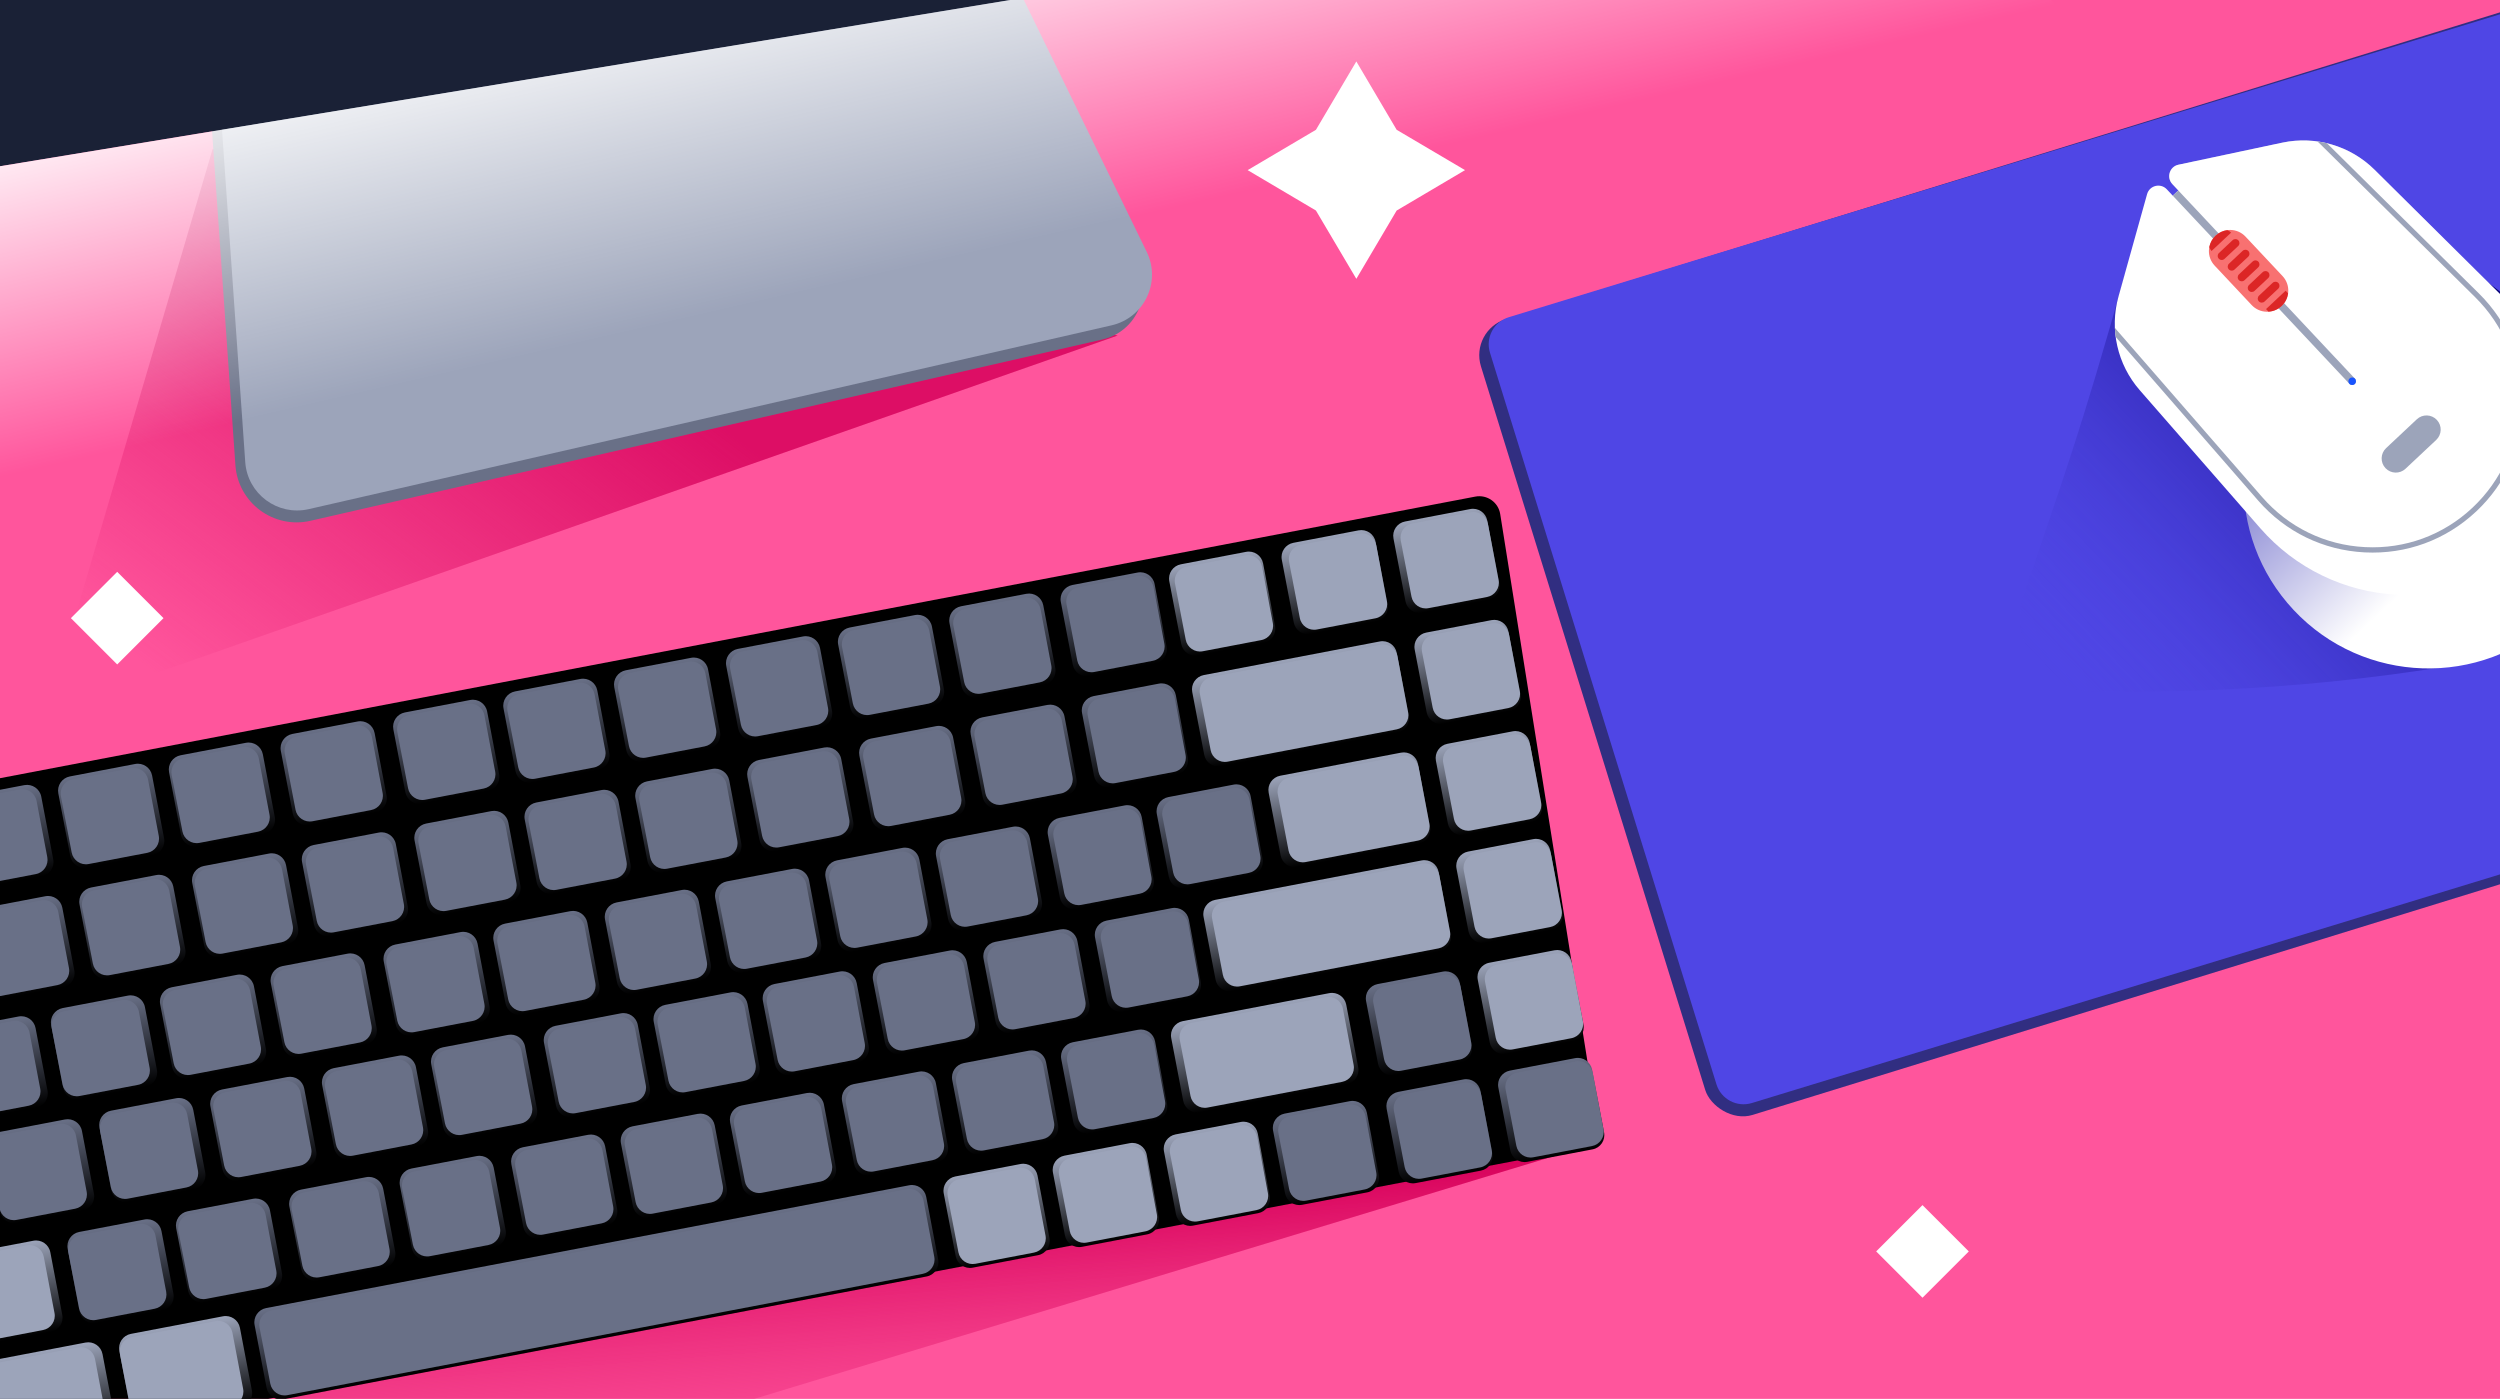 <svg width="529" height="296" viewBox="0 0 529 296" fill="none" xmlns="http://www.w3.org/2000/svg">
<rect x="0" y="0" width="529" height="296" fill="#808080" stroke="none"/>
<g clip-path="url(#clip0_62_2)">
<rect width="529" height="296" fill="white"/>
<path d="M529 0H0V296H529V0Z" fill="#FF559C"/>
<path d="M125 306.5L337.5 242L15 303.5L125 306.5Z" fill="url(#paint0_linear_62_2)"/>
<path d="M334.437 242.997L-27.253 312.034C-29.633 312.488 -31.94 310.969 -32.466 308.607L-60.891 180.989C-61.442 178.519 -59.844 176.091 -57.356 175.613L312.181 105.08C314.663 104.608 317.049 106.279 317.442 108.773L338.021 237.893C338.402 240.285 336.816 242.543 334.437 242.997Z" fill="black"/>
<path d="M3.932 215.091L-9.882 217.728C-11.548 218.046 -12.64 219.654 -12.322 221.319L-9.788 234.587C-9.471 236.252 -7.863 237.344 -6.198 237.026L7.617 234.388C9.282 234.07 10.374 232.463 10.056 230.798L7.523 217.53C7.205 215.865 5.597 214.773 3.932 215.091Z" fill="url(#paint1_linear_62_2)"/>
<path d="M9.6 189.645L-4.215 192.282C-5.88 192.6 -6.972 194.208 -6.654 195.873L-4.121 209.141C-3.803 210.806 -2.195 211.898 -0.53 211.58L13.285 208.942C14.95 208.624 16.042 207.017 15.724 205.352L13.191 192.084C12.873 190.419 11.265 189.327 9.6 189.645Z" fill="url(#paint2_linear_62_2)"/>
<path d="M5.142 166.136L-8.672 168.773C-10.337 169.091 -11.43 170.699 -11.112 172.364L-8.578 185.632C-8.26 187.297 -6.653 188.389 -4.987 188.071L8.827 185.433C10.492 185.115 11.584 183.508 11.266 181.842L8.733 168.575C8.415 166.91 6.808 165.818 5.142 166.136Z" fill="url(#paint3_linear_62_2)"/>
<path d="M28.594 161.659L14.779 164.296C13.114 164.614 12.022 166.222 12.34 167.887L14.873 181.155C15.191 182.82 16.799 183.912 18.464 183.594L32.278 180.956C33.943 180.638 35.036 179.031 34.718 177.365L32.184 164.098C31.866 162.433 30.259 161.341 28.594 161.659Z" fill="url(#paint4_linear_62_2)"/>
<path d="M2.654 216.045L-9.751 218.414C-11.416 218.732 -12.508 220.339 -12.19 222.005L-9.919 233.898C-9.601 235.563 -7.994 236.656 -6.329 236.338L6.077 233.969C7.742 233.651 8.834 232.043 8.516 230.378L6.245 218.485C5.927 216.819 4.319 215.727 2.654 216.045Z" fill="#697087"/>
<path d="M13.754 236.88L-0.061 239.518C-1.726 239.836 -2.818 241.443 -2.5 243.108L0.033 256.376C0.351 258.041 1.958 259.133 3.624 258.815L17.438 256.177C19.103 255.859 20.195 254.252 19.878 252.587L17.344 239.319C17.026 237.654 15.419 236.562 13.754 236.88Z" fill="url(#paint5_linear_62_2)"/>
<path d="M12.477 237.84L0.071 240.209C-1.594 240.527 -2.686 242.134 -2.368 243.799L-0.097 255.693C0.221 257.358 1.829 258.451 3.494 258.133L15.899 255.764C17.564 255.446 18.656 253.838 18.338 252.173L16.067 240.279C15.749 238.614 14.142 237.522 12.477 237.84Z" fill="#697087"/>
<path d="M30.575 258.045L16.76 260.683C15.095 261.001 14.003 262.609 14.321 264.274L16.854 277.541C17.172 279.206 18.78 280.299 20.445 279.981L34.26 277.343C35.925 277.025 37.017 275.417 36.699 273.752L34.166 260.485C33.848 258.82 32.24 257.727 30.575 258.045Z" fill="url(#paint6_linear_62_2)"/>
<path d="M29.304 259.004L16.899 261.373C15.233 261.691 14.141 263.299 14.459 264.964L16.73 276.858C17.048 278.523 18.656 279.615 20.321 279.297L32.726 276.928C34.391 276.61 35.483 275.003 35.166 273.338L32.895 261.444C32.577 259.779 30.969 258.687 29.304 259.004Z" fill="#697087"/>
<path d="M53.534 253.666L39.719 256.303C38.054 256.621 36.962 258.229 37.28 259.894L39.813 273.162C40.131 274.827 41.739 275.919 43.404 275.601L57.218 272.963C58.884 272.645 59.976 271.038 59.658 269.373L57.124 256.105C56.806 254.44 55.199 253.348 53.534 253.666Z" fill="url(#paint7_linear_62_2)"/>
<path d="M192.394 250.804L56.312 276.788C54.647 277.106 53.554 278.713 53.872 280.378L56.406 293.646C56.724 295.311 58.331 296.403 59.996 296.085L196.079 270.101C197.744 269.784 198.836 268.176 198.518 266.511L195.985 253.243C195.667 251.578 194.059 250.486 192.394 250.804Z" fill="url(#paint8_linear_62_2)"/>
<path d="M52.6 254.551L40.195 256.919C38.53 257.237 37.437 258.845 37.755 260.51L40.026 272.404C40.344 274.069 41.952 275.161 43.617 274.843L56.022 272.474C57.688 272.156 58.78 270.549 58.462 268.884L56.191 256.99C55.873 255.325 54.265 254.233 52.6 254.551Z" fill="#697087"/>
<path d="M191.831 251.621L57.361 277.297C55.696 277.615 54.603 279.223 54.921 280.888L57.192 292.782C57.51 294.447 59.118 295.539 60.783 295.221L195.254 269.545C196.919 269.227 198.011 267.619 197.693 265.954L195.422 254.06C195.104 252.395 193.497 251.303 191.831 251.621Z" fill="#697087"/>
<path d="M77.49 249.09L63.676 251.728C62.011 252.046 60.918 253.654 61.236 255.319L63.77 268.586C64.088 270.251 65.695 271.344 67.36 271.026L81.175 268.388C82.84 268.07 83.932 266.462 83.614 264.797L81.081 251.53C80.763 249.864 79.156 248.772 77.49 249.09Z" fill="url(#paint9_linear_62_2)"/>
<path d="M76.558 249.981L64.153 252.35C62.487 252.668 61.395 254.275 61.713 255.94L63.984 267.834C64.302 269.499 65.91 270.591 67.575 270.273L79.98 267.905C81.645 267.587 82.737 265.979 82.419 264.314L80.148 252.42C79.831 250.755 78.223 249.663 76.558 249.981Z" fill="#697087"/>
<path d="M100.874 244.626L87.059 247.263C85.394 247.581 84.302 249.189 84.62 250.854L87.153 264.122C87.471 265.787 89.079 266.879 90.744 266.561L104.558 263.923C106.223 263.605 107.316 261.998 106.998 260.332L104.464 247.065C104.146 245.4 102.539 244.308 100.874 244.626Z" fill="url(#paint10_linear_62_2)"/>
<path d="M99.941 245.516L87.536 247.885C85.871 248.203 84.778 249.811 85.097 251.476L87.368 263.369C87.685 265.035 89.293 266.127 90.958 265.809L103.363 263.44C105.029 263.122 106.121 261.515 105.803 259.849L103.532 247.956C103.214 246.291 101.606 245.198 99.941 245.516Z" fill="#697087"/>
<path d="M124.458 240.125L110.643 242.763C108.978 243.081 107.886 244.689 108.204 246.354L110.737 259.621C111.055 261.286 112.663 262.378 114.328 262.061L128.143 259.423C129.808 259.105 130.9 257.497 130.582 255.832L128.049 242.565C127.731 240.899 126.123 239.807 124.458 240.125Z" fill="url(#paint11_linear_62_2)"/>
<path d="M123.887 240.943L111.482 243.312C109.817 243.63 108.725 245.237 109.042 246.903L111.313 258.796C111.631 260.462 113.239 261.554 114.904 261.236L127.309 258.867C128.975 258.549 130.067 256.941 129.749 255.276L127.478 243.383C127.16 241.717 125.552 240.625 123.887 240.943Z" fill="#697087"/>
<path d="M147.646 235.697L133.831 238.335C132.166 238.653 131.074 240.261 131.392 241.926L133.925 255.193C134.243 256.859 135.851 257.951 137.516 257.633L151.33 254.995C152.996 254.677 154.088 253.069 153.77 251.404L151.237 238.137C150.919 236.472 149.311 235.379 147.646 235.697Z" fill="url(#paint12_linear_62_2)"/>
<path d="M147.075 236.515L134.669 238.884C133.004 239.202 131.912 240.809 132.23 242.475L134.501 254.368C134.819 256.034 136.427 257.126 138.092 256.808L150.497 254.439C152.162 254.121 153.254 252.514 152.936 250.848L150.665 238.955C150.347 237.289 148.74 236.197 147.075 236.515Z" fill="#697087"/>
<path d="M170.752 231.284L156.937 233.922C155.272 234.24 154.18 235.847 154.498 237.513L157.031 250.78C157.349 252.445 158.957 253.537 160.622 253.219L174.437 250.582C176.102 250.264 177.194 248.656 176.876 246.991L174.343 233.723C174.025 232.058 172.417 230.966 170.752 231.284Z" fill="url(#paint13_linear_62_2)"/>
<path d="M170.181 232.102L157.776 234.471C156.111 234.789 155.019 236.396 155.337 238.061L157.608 249.955C157.926 251.62 159.533 252.713 161.198 252.395L173.604 250.026C175.269 249.708 176.361 248.1 176.043 246.435L173.772 234.541C173.454 232.876 171.846 231.784 170.181 232.102Z" fill="#697087"/>
<path d="M194.441 226.765L180.626 229.403C178.961 229.721 177.869 231.328 178.187 232.993L180.72 246.261C181.038 247.926 182.646 249.018 184.311 248.7L198.125 246.062C199.791 245.744 200.883 244.137 200.565 242.472L198.031 229.204C197.714 227.539 196.106 226.447 194.441 226.765Z" fill="url(#paint14_linear_62_2)"/>
<path d="M193.864 227.584L181.458 229.952C179.793 230.27 178.701 231.878 179.019 233.543L181.29 245.437C181.608 247.102 183.216 248.194 184.881 247.876L197.286 245.508C198.951 245.19 200.043 243.582 199.725 241.917L197.454 230.023C197.136 228.358 195.529 227.266 193.864 227.584Z" fill="#697087"/>
<path d="M217.749 222.315L203.934 224.952C202.269 225.27 201.177 226.878 201.495 228.543L204.028 241.811C204.346 243.476 205.954 244.568 207.619 244.25L221.433 241.612C223.098 241.294 224.191 239.687 223.873 238.021L221.339 224.754C221.021 223.089 219.414 221.997 217.749 222.315Z" fill="url(#paint15_linear_62_2)"/>
<path d="M217.172 223.134L204.767 225.502C203.101 225.82 202.009 227.428 202.327 229.093L204.598 240.987C204.916 242.652 206.524 243.744 208.189 243.426L220.594 241.058C222.259 240.74 223.351 239.132 223.033 237.467L220.762 225.573C220.445 223.908 218.837 222.816 217.172 223.134Z" fill="#697087"/>
<path d="M240.821 217.902L227.006 220.54C225.341 220.858 224.249 222.465 224.567 224.131L227.1 237.398C227.418 239.063 229.026 240.155 230.691 239.837L244.505 237.2C246.17 236.882 247.263 235.274 246.945 233.609L244.411 220.341C244.093 218.676 242.486 217.584 240.821 217.902Z" fill="url(#paint16_linear_62_2)"/>
<path d="M240.657 218.644L228.252 221.013C226.587 221.331 225.495 222.938 225.813 224.603L228.084 236.497C228.402 238.162 230.009 239.254 231.675 238.937L244.08 236.568C245.745 236.25 246.837 234.642 246.519 232.977L244.248 221.083C243.93 219.418 242.322 218.326 240.657 218.644Z" fill="#697087"/>
<path d="M305.315 205.594L291.501 208.232C289.835 208.55 288.743 210.158 289.061 211.823L291.595 225.09C291.913 226.755 293.52 227.847 295.185 227.53L309 224.892C310.665 224.574 311.757 222.966 311.439 221.301L308.906 208.034C308.588 206.368 306.98 205.276 305.315 205.594Z" fill="url(#paint17_linear_62_2)"/>
<path d="M305.445 206.277L293.04 208.645C291.375 208.963 290.283 210.571 290.601 212.236L292.872 224.13C293.19 225.795 294.797 226.887 296.463 226.569L308.868 224.2C310.533 223.883 311.625 222.275 311.307 220.61L309.036 208.716C308.718 207.051 307.111 205.959 305.445 206.277Z" fill="#697087"/>
<path d="M309.669 228.408L295.854 231.046C294.189 231.364 293.097 232.972 293.415 234.637L295.948 247.904C296.266 249.569 297.874 250.662 299.539 250.344L313.354 247.706C315.019 247.388 316.111 245.78 315.793 244.115L313.26 230.848C312.942 229.182 311.334 228.09 309.669 228.408Z" fill="url(#paint18_linear_62_2)"/>
<path d="M309.799 229.097L297.394 231.466C295.729 231.784 294.636 233.391 294.954 235.056L297.225 246.95C297.543 248.615 299.151 249.707 300.816 249.389L313.221 247.021C314.886 246.703 315.979 245.095 315.661 243.43L313.39 231.536C313.072 229.871 311.464 228.779 309.799 229.097Z" fill="#697087"/>
<path d="M333.3 223.905L319.486 226.543C317.82 226.861 316.728 228.468 317.046 230.133L319.579 243.401C319.897 245.066 321.505 246.158 323.17 245.84L336.985 243.203C338.65 242.885 339.742 241.277 339.424 239.612L336.891 226.344C336.573 224.679 334.965 223.587 333.3 223.905Z" fill="url(#paint19_linear_62_2)"/>
<path d="M333.43 224.587L321.025 226.956C319.36 227.274 318.268 228.882 318.586 230.547L320.857 242.441C321.175 244.106 322.782 245.198 324.447 244.88L336.853 242.511C338.518 242.193 339.61 240.586 339.292 238.92L337.021 227.027C336.703 225.362 335.095 224.269 333.43 224.587Z" fill="#697087"/>
<path d="M285.637 233.003L271.822 235.641C270.157 235.959 269.065 237.566 269.383 239.232L271.916 252.499C272.234 254.164 273.842 255.256 275.507 254.938L289.322 252.301C290.987 251.983 292.079 250.375 291.761 248.71L289.228 235.442C288.91 233.777 287.302 232.685 285.637 233.003Z" fill="url(#paint20_linear_62_2)"/>
<path d="M285.353 233.763L272.948 236.131C271.283 236.449 270.191 238.057 270.509 239.722L272.78 251.616C273.098 253.281 274.705 254.373 276.371 254.055L288.776 251.687C290.441 251.369 291.533 249.761 291.215 248.096L288.944 236.202C288.626 234.537 287.019 233.445 285.353 233.763Z" fill="#697087"/>
<path d="M37.298 232.386L23.483 235.024C21.818 235.342 20.726 236.95 21.044 238.615L23.577 251.882C23.895 253.547 25.503 254.639 27.168 254.321L40.983 251.684C42.648 251.366 43.74 249.758 43.422 248.093L40.889 234.826C40.571 233.16 38.963 232.068 37.298 232.386Z" fill="url(#paint21_linear_62_2)"/>
<path d="M36.021 233.346L23.615 235.715C21.95 236.033 20.858 237.641 21.176 239.306L23.447 251.2C23.765 252.865 25.373 253.957 27.038 253.639L39.443 251.27C41.108 250.952 42.2 249.345 41.882 247.68L39.611 235.786C39.293 234.121 37.686 233.028 36.021 233.346Z" fill="#697087"/>
<path d="M60.785 227.903L46.97 230.541C45.305 230.859 44.213 232.467 44.531 234.132L47.064 247.399C47.382 249.065 48.99 250.157 50.655 249.839L64.469 247.201C66.135 246.883 67.227 245.275 66.909 243.61L64.376 230.343C64.058 228.678 62.45 227.586 60.785 227.903Z" fill="url(#paint22_linear_62_2)"/>
<path d="M60 228.76L47.595 231.129C45.93 231.447 44.838 233.055 45.156 234.72L47.427 246.614C47.745 248.279 49.352 249.371 51.017 249.053L63.423 246.684C65.088 246.366 66.18 244.759 65.862 243.094L63.591 231.2C63.273 229.535 61.666 228.443 60 228.76Z" fill="#697087"/>
<path d="M84.426 223.386L70.611 226.024C68.946 226.342 67.854 227.95 68.172 229.615L70.705 242.882C71.023 244.547 72.63 245.639 74.296 245.321L88.11 242.684C89.775 242.366 90.868 240.758 90.55 239.093L88.016 225.826C87.698 224.16 86.091 223.068 84.426 223.386Z" fill="url(#paint23_linear_62_2)"/>
<path d="M83.642 224.249L71.237 226.618C69.572 226.936 68.479 228.543 68.797 230.208L71.068 242.102C71.386 243.767 72.994 244.859 74.659 244.542L87.064 242.173C88.73 241.855 89.822 240.247 89.504 238.582L87.233 226.688C86.915 225.023 85.307 223.931 83.642 224.249Z" fill="#697087"/>
<path d="M107.505 218.984L93.69 221.622C92.025 221.94 90.933 223.548 91.251 225.213L93.784 238.48C94.102 240.145 95.71 241.238 97.375 240.92L111.189 238.282C112.855 237.964 113.947 236.356 113.629 234.691L111.095 221.424C110.778 219.758 109.17 218.666 107.505 218.984Z" fill="url(#paint24_linear_62_2)"/>
<path d="M106.726 219.84L94.321 222.209C92.656 222.527 91.563 224.134 91.881 225.799L94.152 237.693C94.47 239.358 96.078 240.451 97.743 240.133L110.148 237.764C111.813 237.446 112.906 235.838 112.588 234.173L110.317 222.279C109.999 220.614 108.391 219.522 106.726 219.84Z" fill="#697087"/>
<path d="M131.364 214.427L117.549 217.064C115.884 217.382 114.792 218.99 115.11 220.655L117.643 233.923C117.961 235.588 119.569 236.68 121.234 236.362L135.048 233.724C136.713 233.406 137.806 231.799 137.488 230.133L134.954 216.866C134.636 215.201 133.029 214.109 131.364 214.427Z" fill="url(#paint25_linear_62_2)"/>
<path d="M130.787 215.252L118.382 217.62C116.717 217.938 115.625 219.546 115.943 221.211L118.214 233.105C118.532 234.77 120.139 235.862 121.805 235.544L134.21 233.176C135.875 232.858 136.967 231.25 136.649 229.585L134.378 217.691C134.06 216.026 132.453 214.934 130.787 215.252Z" fill="#697087"/>
<path d="M154.585 209.992L140.771 212.63C139.106 212.948 138.014 214.556 138.332 216.221L140.865 229.488C141.183 231.154 142.79 232.246 144.456 231.928L158.27 229.29C159.935 228.972 161.028 227.364 160.71 225.699L158.176 212.432C157.858 210.767 156.251 209.674 154.585 209.992Z" fill="url(#paint26_linear_62_2)"/>
<path d="M154.014 210.81L141.609 213.179C139.944 213.497 138.852 215.104 139.17 216.769L141.441 228.663C141.759 230.328 143.367 231.421 145.032 231.103L157.437 228.734C159.102 228.416 160.194 226.808 159.876 225.143L157.605 213.249C157.287 211.584 155.68 210.492 154.014 210.81Z" fill="#697087"/>
<path d="M177.688 205.58L163.873 208.218C162.208 208.536 161.116 210.143 161.434 211.808L163.967 225.076C164.285 226.741 165.893 227.833 167.558 227.515L181.372 224.877C183.037 224.56 184.13 222.952 183.812 221.287L181.278 208.019C180.96 206.354 179.353 205.262 177.688 205.58Z" fill="url(#paint27_linear_62_2)"/>
<path d="M177.116 206.398L164.711 208.767C163.046 209.085 161.954 210.692 162.272 212.357L164.543 224.251C164.861 225.916 166.468 227.008 168.134 226.69L180.539 224.322C182.204 224.004 183.296 222.396 182.978 220.731L180.707 208.837C180.389 207.172 178.781 206.08 177.116 206.398Z" fill="#697087"/>
<path d="M200.984 201.132L187.169 203.77C185.504 204.088 184.412 205.695 184.73 207.361L187.263 220.628C187.581 222.293 189.189 223.385 190.854 223.067L204.668 220.43C206.334 220.112 207.426 218.504 207.108 216.839L204.574 203.571C204.256 201.906 202.649 200.814 200.984 201.132Z" fill="url(#paint28_linear_62_2)"/>
<path d="M200.413 201.956L188.008 204.324C186.343 204.642 185.251 206.25 185.569 207.915L187.84 219.809C188.158 221.474 189.765 222.566 191.431 222.248L203.836 219.88C205.501 219.562 206.593 217.954 206.275 216.289L204.004 204.395C203.686 202.73 202.079 201.638 200.413 201.956Z" fill="#697087"/>
<path d="M224.379 196.666L210.564 199.304C208.899 199.622 207.807 201.23 208.125 202.895L210.658 216.162C210.976 217.827 212.584 218.919 214.249 218.602L228.063 215.964C229.729 215.646 230.821 214.038 230.503 212.373L227.969 199.106C227.652 197.44 226.044 196.348 224.379 196.666Z" fill="url(#paint29_linear_62_2)"/>
<path d="M223.801 197.485L211.396 199.854C209.731 200.172 208.639 201.78 208.957 203.445L211.228 215.338C211.546 217.004 213.153 218.096 214.819 217.778L227.224 215.409C228.889 215.091 229.981 213.484 229.663 211.818L227.392 199.925C227.074 198.26 225.467 197.167 223.801 197.485Z" fill="#697087"/>
<path d="M247.968 192.159L234.154 194.796C232.489 195.114 231.396 196.722 231.714 198.387L234.248 211.655C234.566 213.32 236.173 214.412 237.838 214.094L251.653 211.456C253.318 211.138 254.41 209.531 254.092 207.866L251.559 194.598C251.241 192.933 249.633 191.841 247.968 192.159Z" fill="url(#paint30_linear_62_2)"/>
<path d="M247.811 192.9L235.405 195.268C233.74 195.586 232.648 197.194 232.966 198.859L235.237 210.753C235.555 212.418 237.163 213.51 238.828 213.192L251.233 210.824C252.898 210.506 253.99 208.898 253.672 207.233L251.401 195.339C251.083 193.674 249.476 192.582 247.811 192.9Z" fill="#697087"/>
<path d="M27.079 210.671L13.265 213.308C11.6 213.626 10.508 215.234 10.825 216.899L13.359 230.167C13.677 231.832 15.284 232.924 16.95 232.606L30.764 229.968C32.429 229.65 33.521 228.043 33.203 226.378L30.67 213.11C30.352 211.445 28.745 210.353 27.079 210.671Z" fill="url(#paint31_linear_62_2)"/>
<path d="M25.801 211.625L13.396 213.994C11.731 214.312 10.639 215.919 10.957 217.585L13.228 229.478C13.546 231.143 15.153 232.236 16.818 231.918L29.224 229.549C30.889 229.231 31.981 227.623 31.663 225.958L29.392 214.064C29.074 212.399 27.466 211.307 25.801 211.625Z" fill="#697087"/>
<path d="M50.147 206.271L36.332 208.909C34.667 209.227 33.575 210.835 33.893 212.5L36.426 225.767C36.744 227.432 38.352 228.524 40.017 228.207L53.831 225.569C55.497 225.251 56.589 223.643 56.271 221.978L53.737 208.711C53.42 207.045 51.812 205.953 50.147 206.271Z" fill="url(#paint32_linear_62_2)"/>
<path d="M49.323 207.136L36.917 209.505C35.252 209.823 34.16 211.43 34.478 213.095L36.749 224.989C37.067 226.654 38.675 227.746 40.34 227.428L52.745 225.06C54.41 224.742 55.502 223.134 55.184 221.469L52.913 209.575C52.595 207.91 50.988 206.818 49.323 207.136Z" fill="#697087"/>
<path d="M73.563 201.795L59.748 204.433C58.083 204.751 56.991 206.358 57.309 208.024L59.842 221.291C60.16 222.956 61.768 224.048 63.433 223.73L77.248 221.093C78.913 220.775 80.005 219.167 79.687 217.502L77.154 204.234C76.836 202.569 75.228 201.477 73.563 201.795Z" fill="url(#paint33_linear_62_2)"/>
<path d="M72.746 202.665L60.341 205.033C58.676 205.351 57.584 206.959 57.902 208.624L60.173 220.518C60.491 222.183 62.099 223.275 63.764 222.957L76.169 220.588C77.834 220.27 78.926 218.663 78.608 216.998L76.337 205.104C76.019 203.439 74.412 202.347 72.746 202.665Z" fill="#697087"/>
<path d="M97.458 197.231L83.643 199.868C81.978 200.186 80.886 201.794 81.204 203.459L83.737 216.727C84.055 218.392 85.663 219.484 87.328 219.166L101.143 216.528C102.808 216.21 103.9 214.603 103.582 212.937L101.049 199.67C100.731 198.005 99.123 196.913 97.458 197.231Z" fill="url(#paint34_linear_62_2)"/>
<path d="M96.634 198.101L84.229 200.47C82.564 200.788 81.471 202.396 81.789 204.061L84.06 215.954C84.378 217.62 85.986 218.712 87.651 218.394L100.056 216.025C101.721 215.707 102.814 214.1 102.496 212.434L100.225 200.541C99.907 198.875 98.299 197.783 96.634 198.101Z" fill="#697087"/>
<path d="M120.686 192.801L106.871 195.439C105.206 195.757 104.114 197.364 104.432 199.029L106.965 212.297C107.283 213.962 108.891 215.054 110.556 214.736L124.371 212.099C126.036 211.781 127.128 210.173 126.81 208.508L124.277 195.24C123.959 193.575 122.351 192.483 120.686 192.801Z" fill="url(#paint35_linear_62_2)"/>
<path d="M120.109 193.62L107.704 195.989C106.038 196.307 104.946 197.914 105.264 199.58L107.535 211.473C107.853 213.138 109.461 214.231 111.126 213.913L123.531 211.544C125.196 211.226 126.288 209.618 125.97 207.953L123.699 196.059C123.382 194.394 121.774 193.302 120.109 193.62Z" fill="#697087"/>
<path d="M144.275 188.323L130.46 190.961C128.795 191.279 127.703 192.887 128.021 194.552L130.554 207.819C130.872 209.485 132.48 210.577 134.145 210.259L147.96 207.621C149.625 207.303 150.717 205.695 150.399 204.03L147.866 190.763C147.548 189.098 145.94 188.005 144.275 188.323Z" fill="url(#paint36_linear_62_2)"/>
<path d="M143.704 189.141L131.299 191.51C129.634 191.828 128.541 193.435 128.859 195.101L131.13 206.994C131.448 208.659 133.056 209.752 134.721 209.434L147.126 207.065C148.791 206.747 149.884 205.139 149.566 203.474L147.295 191.58C146.977 189.915 145.369 188.823 143.704 189.141Z" fill="#697087"/>
<path d="M167.606 183.869L153.791 186.506C152.126 186.824 151.034 188.432 151.352 190.097L153.885 203.365C154.203 205.03 155.811 206.122 157.476 205.804L171.29 203.166C172.956 202.848 174.048 201.241 173.73 199.576L171.197 186.308C170.879 184.643 169.271 183.551 167.606 183.869Z" fill="url(#paint37_linear_62_2)"/>
<path d="M167.029 184.688L154.623 187.056C152.958 187.374 151.866 188.982 152.184 190.647L154.455 202.541C154.773 204.206 156.381 205.298 158.046 204.98L170.451 202.612C172.116 202.294 173.208 200.686 172.89 199.021L170.619 187.127C170.301 185.462 168.694 184.37 167.029 184.688Z" fill="#697087"/>
<path d="M190.938 179.415L177.123 182.053C175.458 182.371 174.366 183.979 174.684 185.644L177.217 198.911C177.535 200.576 179.143 201.668 180.808 201.351L194.622 198.713C196.288 198.395 197.38 196.787 197.062 195.122L194.529 181.855C194.211 180.189 192.603 179.097 190.938 179.415Z" fill="url(#paint38_linear_62_2)"/>
<path d="M190.367 180.233L177.961 182.602C176.296 182.92 175.204 184.527 175.522 186.193L177.793 198.086C178.111 199.751 179.719 200.844 181.384 200.526L193.789 198.157C195.454 197.839 196.546 196.231 196.228 194.566L193.957 182.672C193.639 181.007 192.032 179.915 190.367 180.233Z" fill="#697087"/>
<path d="M214.332 174.942L200.517 177.58C198.852 177.898 197.76 179.506 198.078 181.171L200.611 194.438C200.929 196.103 202.537 197.196 204.202 196.878L218.016 194.24C219.681 193.922 220.774 192.314 220.456 190.649L217.922 177.382C217.604 175.716 215.997 174.624 214.332 174.942Z" fill="url(#paint39_linear_62_2)"/>
<path d="M213.754 175.761L201.349 178.13C199.684 178.448 198.592 180.056 198.91 181.721L201.181 193.614C201.499 195.28 203.106 196.372 204.771 196.054L217.177 193.685C218.842 193.367 219.934 191.76 219.616 190.094L217.345 178.201C217.027 176.536 215.419 175.443 213.754 175.761Z" fill="#697087"/>
<path d="M237.99 170.429L224.176 173.066C222.511 173.384 221.418 174.992 221.736 176.657L224.27 189.925C224.588 191.59 226.195 192.682 227.86 192.364L241.675 189.726C243.34 189.408 244.432 187.801 244.114 186.135L241.581 172.868C241.263 171.203 239.655 170.111 237.99 170.429Z" fill="url(#paint40_linear_62_2)"/>
<path d="M237.77 171.182L225.365 173.551C223.7 173.868 222.607 175.476 222.925 177.141L225.196 189.035C225.514 190.7 227.122 191.792 228.787 191.474L241.192 189.106C242.857 188.788 243.95 187.18 243.632 185.515L241.361 173.621C241.043 171.956 239.435 170.864 237.77 171.182Z" fill="#697087"/>
<path d="M261.039 166.025L247.225 168.663C245.56 168.981 244.467 170.589 244.785 172.254L247.319 185.521C247.637 187.186 249.244 188.279 250.909 187.961L264.724 185.323C266.389 185.005 267.481 183.397 267.163 181.732L264.63 168.465C264.312 166.799 262.705 165.707 261.039 166.025Z" fill="url(#paint41_linear_62_2)"/>
<path d="M260.819 166.779L248.414 169.147C246.749 169.465 245.656 171.073 245.974 172.738L248.245 184.632C248.563 186.297 250.171 187.389 251.836 187.071L264.241 184.702C265.906 184.384 266.999 182.777 266.681 181.112L264.41 169.218C264.092 167.553 262.484 166.461 260.819 166.779Z" fill="#697087"/>
<path d="M8.735 190.522L-3.67 192.891C-5.335 193.209 -6.428 194.816 -6.11 196.482L-3.839 208.375C-3.521 210.041 -1.913 211.133 -0.248 210.815L12.157 208.446C13.822 208.128 14.915 206.52 14.597 204.855L12.326 192.962C12.008 191.296 10.4 190.204 8.735 190.522Z" fill="#697087"/>
<path d="M33.081 185.162L19.266 187.8C17.601 188.118 16.509 189.726 16.827 191.391L19.36 204.658C19.678 206.323 21.286 207.416 22.951 207.098L36.765 204.46C38.431 204.142 39.523 202.534 39.205 200.869L36.671 187.602C36.353 185.936 34.746 184.844 33.081 185.162Z" fill="url(#paint42_linear_62_2)"/>
<path d="M32.222 186.04L19.817 188.408C18.152 188.726 17.06 190.334 17.378 191.999L19.649 203.893C19.967 205.558 21.574 206.65 23.239 206.332L35.645 203.964C37.31 203.646 38.402 202.038 38.084 200.373L35.813 188.479C35.495 186.814 33.887 185.722 32.222 186.04Z" fill="#697087"/>
<path d="M56.935 180.612L43.12 183.249C41.455 183.567 40.363 185.175 40.681 186.84L43.214 200.108C43.532 201.773 45.14 202.865 46.805 202.547L60.62 199.909C62.285 199.591 63.377 197.984 63.059 196.319L60.526 183.051C60.208 181.386 58.6 180.294 56.935 180.612Z" fill="url(#paint43_linear_62_2)"/>
<path d="M56.076 181.483L43.671 183.852C42.006 184.17 40.914 185.777 41.232 187.443L43.503 199.336C43.821 201.001 45.428 202.094 47.093 201.776L59.499 199.407C61.164 199.089 62.256 197.481 61.938 195.816L59.667 183.923C59.349 182.257 57.741 181.165 56.076 181.483Z" fill="#697087"/>
<path d="M80.168 176.17L66.353 178.808C64.688 179.126 63.596 180.733 63.914 182.399L66.447 195.666C66.765 197.331 68.373 198.423 70.038 198.105L83.853 195.468C85.518 195.15 86.61 193.542 86.292 191.877L83.758 178.609C83.441 176.944 81.833 175.852 80.168 176.17Z" fill="url(#paint44_linear_62_2)"/>
<path d="M79.598 176.994L67.193 179.363C65.528 179.68 64.436 181.288 64.753 182.953L67.024 194.847C67.342 196.512 68.95 197.604 70.615 197.286L83.02 194.918C84.686 194.6 85.778 192.992 85.46 191.327L83.189 179.433C82.871 177.768 81.263 176.676 79.598 176.994Z" fill="#697087"/>
<path d="M103.977 171.627L90.162 174.265C88.497 174.583 87.405 176.191 87.723 177.856L90.256 191.123C90.574 192.789 92.182 193.881 93.847 193.563L107.661 190.925C109.326 190.607 110.419 188.999 110.101 187.334L107.567 174.067C107.249 172.402 105.642 171.309 103.977 171.627Z" fill="url(#paint45_linear_62_2)"/>
<path d="M103.406 172.445L91 174.814C89.335 175.132 88.243 176.739 88.561 178.405L90.832 190.298C91.15 191.963 92.758 193.056 94.423 192.738L106.828 190.369C108.493 190.051 109.585 188.443 109.267 186.778L106.996 174.885C106.678 173.219 105.071 172.127 103.406 172.445Z" fill="#697087"/>
<path d="M127.284 167.177L113.47 169.815C111.805 170.133 110.713 171.741 111.031 173.406L113.564 186.673C113.882 188.338 115.489 189.43 117.155 189.113L130.969 186.475C132.634 186.157 133.726 184.549 133.409 182.884L130.875 169.617C130.557 167.951 128.95 166.859 127.284 167.177Z" fill="url(#paint46_linear_62_2)"/>
<path d="M126.713 167.995L114.308 170.364C112.643 170.682 111.551 172.289 111.869 173.955L114.14 185.848C114.458 187.513 116.066 188.606 117.731 188.288L130.136 185.919C131.801 185.601 132.893 183.993 132.575 182.328L130.304 170.434C129.986 168.769 128.379 167.677 126.713 167.995Z" fill="#697087"/>
<path d="M150.719 162.704L136.904 165.341C135.239 165.659 134.147 167.267 134.465 168.932L136.998 182.2C137.316 183.865 138.924 184.957 140.589 184.639L154.404 182.001C156.069 181.683 157.161 180.076 156.843 178.41L154.31 165.143C153.992 163.478 152.384 162.386 150.719 162.704Z" fill="url(#paint47_linear_62_2)"/>
<path d="M150.148 163.522L137.743 165.89C136.078 166.208 134.986 167.816 135.303 169.481L137.574 181.375C137.892 183.04 139.5 184.132 141.165 183.814L153.57 181.445C155.236 181.127 156.328 179.52 156.01 177.855L153.739 165.961C153.421 164.296 151.813 163.204 150.148 163.522Z" fill="#697087"/>
<path d="M174.412 158.177L160.598 160.815C158.933 161.133 157.841 162.741 158.158 164.406L160.692 177.673C161.01 179.338 162.617 180.43 164.283 180.113L178.097 177.475C179.762 177.157 180.854 175.549 180.536 173.884L178.003 160.617C177.685 158.951 176.078 157.859 174.412 158.177Z" fill="url(#paint48_linear_62_2)"/>
<path d="M173.835 158.996L161.43 161.365C159.765 161.683 158.673 163.29 158.991 164.956L161.262 176.849C161.58 178.515 163.187 179.607 164.853 179.289L177.258 176.92C178.923 176.602 180.015 174.994 179.697 173.329L177.426 161.436C177.108 159.77 175.5 158.678 173.835 158.996Z" fill="#697087"/>
<path d="M198.094 153.652L184.279 156.29C182.614 156.608 181.522 158.215 181.84 159.881L184.373 173.148C184.691 174.813 186.299 175.905 187.964 175.587L201.778 172.95C203.443 172.632 204.536 171.024 204.218 169.359L201.684 156.091C201.366 154.426 199.759 153.334 198.094 153.652Z" fill="url(#paint49_linear_62_2)"/>
<path d="M197.523 154.476L185.118 156.844C183.453 157.162 182.361 158.77 182.679 160.435L184.95 172.329C185.268 173.994 186.876 175.086 188.541 174.768L200.946 172.4C202.611 172.082 203.703 170.474 203.385 168.809L201.114 156.915C200.796 155.25 199.189 154.158 197.523 154.476Z" fill="#697087"/>
<path d="M221.656 149.161L207.841 151.799C206.176 152.117 205.084 153.724 205.402 155.39L207.935 168.657C208.253 170.322 209.861 171.414 211.526 171.096L225.34 168.459C227.005 168.141 228.098 166.533 227.78 164.868L225.246 151.6C224.928 149.935 223.321 148.843 221.656 149.161Z" fill="url(#paint50_linear_62_2)"/>
<path d="M221.079 149.98L208.674 152.349C207.008 152.667 205.916 154.274 206.234 155.939L208.505 167.833C208.823 169.498 210.431 170.59 212.096 170.272L224.501 167.904C226.166 167.586 227.258 165.978 226.94 164.313L224.669 152.419C224.351 150.754 222.744 149.662 221.079 149.98Z" fill="#697087"/>
<path d="M245.216 144.659L231.402 147.297C229.737 147.615 228.644 149.222 228.962 150.888L231.496 164.155C231.814 165.82 233.421 166.912 235.086 166.594L248.901 163.957C250.566 163.639 251.658 162.031 251.34 160.366L248.807 147.098C248.489 145.433 246.882 144.341 245.216 144.659Z" fill="url(#paint51_linear_62_2)"/>
<path d="M245.008 145.41L232.603 147.779C230.938 148.097 229.845 149.704 230.163 151.369L232.434 163.263C232.752 164.928 234.36 166.02 236.025 165.703L248.43 163.334C250.095 163.016 251.188 161.408 250.87 159.743L248.599 147.849C248.281 146.184 246.673 145.092 245.008 145.41Z" fill="#697087"/>
<path d="M4.146 167.038L-8.259 169.406C-9.925 169.724 -11.017 171.332 -10.699 172.997L-8.428 184.891C-8.11 186.556 -6.502 187.648 -4.837 187.33L7.568 184.961C9.233 184.643 10.325 183.036 10.008 181.371L7.737 169.477C7.419 167.812 5.811 166.72 4.146 167.038Z" fill="#697087"/>
<path d="M27.736 162.536L15.331 164.905C13.666 165.223 12.574 166.83 12.892 168.495L15.163 180.389C15.481 182.054 17.088 183.146 18.753 182.829L31.159 180.46C32.824 180.142 33.916 178.534 33.598 176.869L31.327 164.975C31.009 163.31 29.401 162.218 27.736 162.536Z" fill="#697087"/>
<path d="M52.028 157.179L38.213 159.817C36.548 160.135 35.456 161.742 35.774 163.408L38.307 176.675C38.625 178.34 40.233 179.432 41.898 179.114L55.713 176.477C57.378 176.159 58.47 174.551 58.152 172.886L55.619 159.618C55.301 157.953 53.693 156.861 52.028 157.179Z" fill="url(#paint52_linear_62_2)"/>
<path d="M75.676 152.666L61.861 155.304C60.196 155.622 59.104 157.23 59.422 158.895L61.955 172.162C62.273 173.828 63.881 174.92 65.546 174.602L79.361 171.964C81.026 171.646 82.118 170.038 81.8 168.373L79.267 155.106C78.949 153.441 77.341 152.348 75.676 152.666Z" fill="url(#paint53_linear_62_2)"/>
<path d="M51.171 158.062L38.766 160.431C37.1 160.749 36.008 162.357 36.326 164.022L38.597 175.916C38.915 177.581 40.523 178.673 42.188 178.355L54.593 175.986C56.258 175.668 57.35 174.061 57.032 172.396L54.761 160.502C54.444 158.837 52.836 157.745 51.171 158.062Z" fill="#697087"/>
<path d="M75.105 153.484L62.7 155.853C61.035 156.171 59.942 157.779 60.26 159.444L62.531 171.338C62.849 173.003 64.457 174.095 66.122 173.777L78.527 171.408C80.192 171.09 81.284 169.483 80.967 167.817L78.696 155.924C78.378 154.259 76.77 153.166 75.105 153.484Z" fill="#697087"/>
<path d="M99.49 148.118L85.675 150.755C84.01 151.073 82.918 152.681 83.236 154.346L85.769 167.614C86.087 169.279 87.695 170.371 89.36 170.053L103.174 167.415C104.839 167.097 105.932 165.49 105.614 163.824L103.08 150.557C102.762 148.892 101.155 147.8 99.49 148.118Z" fill="url(#paint54_linear_62_2)"/>
<path d="M98.918 148.936L86.513 151.304C84.848 151.622 83.756 153.23 84.074 154.895L86.345 166.789C86.663 168.454 88.271 169.546 89.936 169.228L102.341 166.859C104.006 166.541 105.098 164.934 104.78 163.269L102.509 151.375C102.191 149.71 100.584 148.618 98.918 148.936Z" fill="#697087"/>
<path d="M122.798 143.668L108.983 146.305C107.318 146.623 106.226 148.231 106.544 149.896L109.077 163.164C109.395 164.829 111.003 165.921 112.668 165.603L126.483 162.965C128.148 162.647 129.24 161.04 128.922 159.374L126.389 146.107C126.071 144.442 124.463 143.35 122.798 143.668Z" fill="url(#paint55_linear_62_2)"/>
<path d="M122.226 144.486L109.821 146.854C108.156 147.172 107.064 148.78 107.382 150.445L109.653 162.339C109.971 164.004 111.578 165.096 113.244 164.778L125.649 162.409C127.314 162.091 128.406 160.484 128.088 158.819L125.817 146.925C125.499 145.26 123.892 144.168 122.226 144.486Z" fill="#697087"/>
<path d="M146.232 139.194L132.418 141.832C130.752 142.15 129.66 143.757 129.978 145.423L132.512 158.69C132.83 160.355 134.437 161.447 136.102 161.129L149.917 158.492C151.582 158.174 152.674 156.566 152.356 154.901L149.823 141.633C149.505 139.968 147.897 138.876 146.232 139.194Z" fill="url(#paint56_linear_62_2)"/>
<path d="M145.662 140.018L133.257 142.386C131.592 142.704 130.5 144.312 130.818 145.977L133.089 157.871C133.407 159.536 135.014 160.628 136.679 160.31L149.085 157.942C150.75 157.624 151.842 156.016 151.524 154.351L149.253 142.457C148.935 140.792 147.327 139.7 145.662 140.018Z" fill="#697087"/>
<path d="M169.927 134.674L156.112 137.311C154.447 137.629 153.355 139.237 153.673 140.902L156.206 154.17C156.524 155.835 158.132 156.927 159.797 156.609L173.611 153.971C175.276 153.653 176.369 152.046 176.051 150.38L173.517 137.113C173.199 135.448 171.592 134.356 169.927 134.674Z" fill="url(#paint57_linear_62_2)"/>
<path d="M169.349 135.493L156.944 137.861C155.279 138.179 154.187 139.787 154.505 141.452L156.776 153.346C157.094 155.011 158.701 156.103 160.367 155.785L172.772 153.417C174.437 153.099 175.529 151.491 175.211 149.826L172.94 137.932C172.622 136.267 171.015 135.175 169.349 135.493Z" fill="#697087"/>
<path d="M193.608 130.148L179.793 132.786C178.128 133.104 177.036 134.712 177.354 136.377L179.887 149.644C180.205 151.309 181.813 152.402 183.478 152.084L197.293 149.446C198.958 149.128 200.05 147.52 199.732 145.855L197.199 132.588C196.881 130.922 195.273 129.83 193.608 130.148Z" fill="url(#paint58_linear_62_2)"/>
<path d="M193.031 130.967L180.626 133.336C178.96 133.654 177.868 135.262 178.186 136.927L180.457 148.82C180.775 150.486 182.383 151.578 184.048 151.26L196.453 148.891C198.118 148.573 199.211 146.966 198.893 145.3L196.622 133.407C196.304 131.742 194.696 130.649 193.031 130.967Z" fill="#697087"/>
<path d="M217.168 125.651L203.354 128.289C201.689 128.607 200.597 130.215 200.915 131.88L203.448 145.147C203.766 146.813 205.373 147.905 207.039 147.587L220.853 144.949C222.518 144.631 223.611 143.023 223.293 141.358L220.759 128.091C220.441 126.426 218.834 125.333 217.168 125.651Z" fill="url(#paint59_linear_62_2)"/>
<path d="M216.592 126.47L204.186 128.839C202.521 129.157 201.429 130.765 201.747 132.43L204.018 144.324C204.336 145.989 205.944 147.081 207.609 146.763L220.014 144.394C221.679 144.076 222.771 142.469 222.453 140.803L220.182 128.91C219.864 127.245 218.257 126.152 216.592 126.47Z" fill="#697087"/>
<path d="M240.724 121.149L226.909 123.787C225.244 124.105 224.152 125.713 224.47 127.378L227.003 140.645C227.321 142.311 228.929 143.403 230.594 143.085L244.408 140.447C246.074 140.129 247.166 138.521 246.848 136.856L244.314 123.589C243.996 121.924 242.389 120.831 240.724 121.149Z" fill="url(#paint60_linear_62_2)"/>
<path d="M240.521 121.9L228.116 124.269C226.45 124.587 225.358 126.195 225.676 127.86L227.947 139.754C228.265 141.419 229.873 142.511 231.538 142.193L243.943 139.824C245.608 139.506 246.701 137.899 246.383 136.234L244.112 124.34C243.794 122.675 242.186 121.582 240.521 121.9Z" fill="#697087"/>
<path d="M263.676 116.771L249.862 119.409C248.197 119.727 247.104 121.334 247.422 123L249.956 136.267C250.274 137.932 251.881 139.024 253.546 138.706L267.361 136.069C269.026 135.751 270.118 134.143 269.8 132.478L267.267 119.21C266.949 117.545 265.342 116.453 263.676 116.771Z" fill="url(#paint61_linear_62_2)"/>
<path d="M263.472 117.516L251.067 119.885C249.402 120.203 248.31 121.81 248.628 123.475L250.899 135.369C251.217 137.034 252.825 138.127 254.49 137.809L266.895 135.44C268.56 135.122 269.652 133.514 269.334 131.849L267.063 119.955C266.745 118.29 265.138 117.198 263.472 117.516Z" fill="#9CA4BA"/>
<path d="M7.057 262.539L-37.265 271.002C-38.93 271.32 -40.022 272.928 -39.704 274.593L-37.171 287.86C-36.853 289.526 -35.245 290.618 -33.58 290.3L10.742 281.837C12.407 281.519 13.499 279.911 13.181 278.246L10.648 264.979C10.33 263.313 8.722 262.221 7.057 262.539Z" fill="url(#paint62_linear_62_2)"/>
<path d="M5.674 263.514L-37.126 271.686C-38.791 272.004 -39.883 273.612 -39.565 275.277L-37.294 287.171C-36.976 288.836 -35.369 289.928 -33.703 289.61L9.096 281.438C10.761 281.12 11.854 279.512 11.536 277.847L9.265 265.953C8.947 264.288 7.339 263.196 5.674 263.514Z" fill="#9CA4BA"/>
<path d="M18.102 284.084L-1.386 287.806C-3.051 288.123 -4.144 289.731 -3.826 291.396L-1.292 304.664C-0.974 306.329 0.633 307.421 2.298 307.103L21.786 303.382C23.451 303.064 24.544 301.456 24.226 299.791L21.692 286.524C21.374 284.859 19.767 283.767 18.102 284.084Z" fill="url(#paint63_linear_62_2)"/>
<path d="M16.509 285.105L-1.254 288.496C-2.919 288.814 -4.012 290.422 -3.694 292.087L-1.423 303.981C-1.105 305.646 0.503 306.738 2.168 306.42L19.931 303.028C21.597 302.711 22.689 301.103 22.371 299.438L20.1 287.544C19.782 285.879 18.174 284.787 16.509 285.105Z" fill="#9CA4BA"/>
<path d="M47.179 278.529L27.691 282.25C26.026 282.568 24.934 284.176 25.252 285.841L27.785 299.109C28.103 300.774 29.711 301.866 31.376 301.548L50.864 297.827C52.529 297.509 53.621 295.901 53.303 294.236L50.77 280.969C50.452 279.304 48.844 278.211 47.179 278.529Z" fill="url(#paint64_linear_62_2)"/>
<path d="M45.587 279.549L27.823 282.941C26.158 283.259 25.066 284.867 25.384 286.532L27.655 298.426C27.973 300.091 29.58 301.183 31.246 300.865L49.009 297.473C50.674 297.155 51.766 295.548 51.448 293.883L49.177 281.989C48.859 280.324 47.252 279.231 45.587 279.549Z" fill="#9CA4BA"/>
<path d="M287.484 112.223L273.669 114.861C272.004 115.179 270.912 116.787 271.23 118.452L273.763 131.719C274.081 133.385 275.689 134.477 277.354 134.159L291.169 131.521C292.834 131.203 293.926 129.595 293.608 127.93L291.075 114.663C290.757 112.998 289.149 111.906 287.484 112.223Z" fill="url(#paint65_linear_62_2)"/>
<path d="M287.614 112.912L275.209 115.281C273.544 115.599 272.452 117.206 272.77 118.871L275.041 130.765C275.358 132.43 276.966 133.523 278.631 133.205L291.036 130.836C292.702 130.518 293.794 128.91 293.476 127.245L291.205 115.351C290.887 113.686 289.279 112.594 287.614 112.912Z" fill="#9CA4BA"/>
<path d="M311.114 107.714L297.299 110.352C295.634 110.67 294.542 112.278 294.86 113.943L297.393 127.21C297.711 128.876 299.319 129.968 300.984 129.65L314.799 127.012C316.464 126.694 317.556 125.086 317.238 123.421L314.705 110.154C314.387 108.489 312.779 107.396 311.114 107.714Z" fill="url(#paint66_linear_62_2)"/>
<path d="M311.244 108.397L298.839 110.765C297.174 111.083 296.081 112.691 296.399 114.356L298.67 126.25C298.988 127.915 300.596 129.007 302.261 128.689L314.666 126.321C316.332 126.003 317.424 124.395 317.106 122.73L314.835 110.836C314.517 109.171 312.909 108.079 311.244 108.397Z" fill="#9CA4BA"/>
<path d="M315.601 131.218L301.786 133.856C300.121 134.174 299.029 135.781 299.347 137.446L301.88 150.714C302.198 152.379 303.806 153.471 305.471 153.153L319.286 150.515C320.951 150.197 322.043 148.59 321.725 146.925L319.192 133.657C318.874 131.992 317.266 130.9 315.601 131.218Z" fill="url(#paint67_linear_62_2)"/>
<path d="M315.731 131.906L303.326 134.275C301.661 134.593 300.569 136.201 300.886 137.866L303.157 149.76C303.475 151.425 305.083 152.517 306.748 152.199L319.153 149.83C320.819 149.512 321.911 147.905 321.593 146.239L319.322 134.346C319.004 132.681 317.396 131.588 315.731 131.906Z" fill="#9CA4BA"/>
<path d="M320.092 154.75L306.278 157.388C304.613 157.706 303.52 159.313 303.838 160.978L306.372 174.246C306.69 175.911 308.297 177.003 309.962 176.685L323.777 174.047C325.442 173.73 326.534 172.122 326.216 170.457L323.683 157.189C323.365 155.524 321.758 154.432 320.092 154.75Z" fill="url(#paint68_linear_62_2)"/>
<path d="M320.229 155.438L307.823 157.807C306.158 158.125 305.066 159.733 305.384 161.398L307.655 173.292C307.973 174.957 309.581 176.049 311.246 175.731L323.651 173.362C325.316 173.044 326.408 171.437 326.09 169.772L323.819 157.878C323.501 156.213 321.894 155.121 320.229 155.438Z" fill="#9CA4BA"/>
<path d="M324.45 177.558L310.635 180.196C308.97 180.514 307.878 182.122 308.196 183.787L310.729 197.054C311.047 198.72 312.655 199.812 314.32 199.494L328.134 196.856C329.8 196.538 330.892 194.93 330.574 193.265L328.041 179.998C327.723 178.333 326.115 177.24 324.45 177.558Z" fill="url(#paint69_linear_62_2)"/>
<path d="M324.58 178.247L312.175 180.616C310.51 180.934 309.418 182.541 309.736 184.206L312.007 196.1C312.325 197.765 313.932 198.857 315.597 198.539L328.003 196.171C329.668 195.853 330.76 194.245 330.442 192.58L328.171 180.686C327.853 179.021 326.245 177.929 324.58 178.247Z" fill="#9CA4BA"/>
<path d="M328.945 201.079L315.131 203.717C313.465 204.034 312.373 205.642 312.691 207.307L315.224 220.575C315.542 222.24 317.15 223.332 318.815 223.014L332.63 220.376C334.295 220.058 335.387 218.451 335.069 216.786L332.536 203.518C332.218 201.853 330.61 200.761 328.945 201.079Z" fill="url(#paint70_linear_62_2)"/>
<path d="M329.075 201.761L316.67 204.13C315.005 204.448 313.913 206.055 314.23 207.721L316.501 219.614C316.819 221.28 318.427 222.372 320.092 222.054L332.497 219.685C334.163 219.367 335.255 217.759 334.937 216.094L332.666 204.201C332.348 202.535 330.74 201.443 329.075 201.761Z" fill="#9CA4BA"/>
<path d="M215.948 246.304L202.133 248.942C200.468 249.26 199.376 250.867 199.694 252.533L202.227 265.8C202.545 267.465 204.153 268.557 205.818 268.239L219.632 265.602C221.298 265.284 222.39 263.676 222.072 262.011L219.539 248.743C219.221 247.078 217.613 245.986 215.948 246.304Z" fill="url(#paint71_linear_62_2)"/>
<path d="M215.371 247.123L202.966 249.492C201.301 249.81 200.208 251.417 200.526 253.082L202.797 264.976C203.115 266.641 204.723 267.733 206.388 267.416L218.793 265.047C220.458 264.729 221.551 263.121 221.233 261.456L218.962 249.562C218.644 247.897 217.036 246.805 215.371 247.123Z" fill="#9CA4BA"/>
<path d="M239.055 241.897L225.241 244.535C223.576 244.853 222.484 246.46 222.802 248.125L225.335 261.393C225.653 263.058 227.26 264.15 228.926 263.832L242.74 261.194C244.405 260.877 245.497 259.269 245.18 257.604L242.646 244.336C242.328 242.671 240.721 241.579 239.055 241.897Z" fill="url(#paint72_linear_62_2)"/>
<path d="M238.932 242.632L226.527 245.001C224.862 245.319 223.77 246.926 224.088 248.591L226.359 260.485C226.677 262.15 228.284 263.243 229.95 262.925L242.355 260.556C244.02 260.238 245.112 258.63 244.794 256.965L242.523 245.071C242.205 243.406 240.598 242.314 238.932 242.632Z" fill="#9CA4BA"/>
<path d="M262.553 237.406L248.738 240.044C247.073 240.362 245.981 241.969 246.299 243.634L248.832 256.902C249.15 258.567 250.758 259.659 252.423 259.341L266.238 256.704C267.903 256.386 268.995 254.778 268.677 253.113L266.144 239.845C265.826 238.18 264.218 237.088 262.553 237.406Z" fill="url(#paint73_linear_62_2)"/>
<path d="M262.43 238.141L250.025 240.51C248.36 240.828 247.268 242.436 247.586 244.101L249.857 255.994C250.175 257.66 251.783 258.752 253.448 258.434L265.853 256.065C267.518 255.747 268.61 254.14 268.292 252.474L266.021 240.581C265.703 238.916 264.096 237.823 262.43 238.141Z" fill="#9CA4BA"/>
<path d="M291.968 135.732L254.717 142.845C253.052 143.163 251.96 144.771 252.278 146.436L254.811 159.703C255.129 161.369 256.737 162.461 258.402 162.143L295.653 155.03C297.318 154.712 298.41 153.104 298.092 151.439L295.559 138.172C295.241 136.507 293.634 135.414 291.968 135.732Z" fill="url(#paint74_linear_62_2)"/>
<path d="M292.103 136.415L256.339 143.244C254.674 143.562 253.581 145.169 253.899 146.835L256.17 158.728C256.488 160.394 258.096 161.486 259.761 161.168L295.526 154.339C297.191 154.021 298.283 152.413 297.965 150.748L295.694 138.854C295.376 137.189 293.768 136.097 292.103 136.415Z" fill="#9CA4BA"/>
<path d="M296.465 159.261L270.887 164.145C269.222 164.463 268.13 166.071 268.448 167.736L270.981 181.003C271.299 182.669 272.907 183.761 274.572 183.443L300.149 178.559C301.814 178.241 302.907 176.633 302.589 174.968L300.055 161.701C299.737 160.036 298.13 158.944 296.465 159.261Z" fill="url(#paint75_linear_62_2)"/>
<path d="M296.594 159.952L272.824 164.49C271.159 164.808 270.067 166.416 270.385 168.081L272.656 179.975C272.974 181.64 274.582 182.732 276.247 182.414L300.016 177.875C301.682 177.558 302.774 175.95 302.456 174.285L300.185 162.391C299.867 160.726 298.259 159.634 296.594 159.952Z" fill="#9CA4BA"/>
<path d="M300.823 182.069L257.114 190.415C255.449 190.733 254.356 192.34 254.674 194.006L257.208 207.273C257.526 208.938 259.133 210.03 260.798 209.712L304.508 201.366C306.173 201.048 307.265 199.441 306.947 197.776L304.414 184.508C304.096 182.843 302.488 181.751 300.823 182.069Z" fill="url(#paint76_linear_62_2)"/>
<path d="M300.955 182.758L258.923 190.784C257.257 191.102 256.165 192.709 256.483 194.374L258.754 206.268C259.072 207.933 260.68 209.025 262.345 208.708L304.377 200.682C306.043 200.364 307.135 198.756 306.817 197.091L304.546 185.197C304.228 183.532 302.62 182.44 300.955 182.758Z" fill="#9CA4BA"/>
<path d="M281.274 210.151L250.273 216.071C248.607 216.388 247.515 217.996 247.833 219.661L250.367 232.929C250.685 234.594 252.292 235.686 253.957 235.368L284.958 229.449C286.624 229.131 287.716 227.523 287.398 225.858L284.864 212.591C284.546 210.925 282.939 209.833 281.274 210.151Z" fill="url(#paint77_linear_62_2)"/>
<path d="M280.569 210.998L252.084 216.437C250.418 216.755 249.326 218.362 249.644 220.028L251.915 231.921C252.233 233.587 253.841 234.679 255.506 234.361L283.992 228.922C285.657 228.604 286.749 226.996 286.431 225.331L284.16 213.437C283.842 211.772 282.234 210.68 280.569 210.998Z" fill="#9CA4BA"/>
<path d="M10 150.5L236.5 71L45 31.5L10 150.5Z" fill="url(#paint78_linear_62_2)"/>
<path d="M42.082 -12.152L190.582 -46.51L240.727 56.284C243.832 62.65 240.2 70.248 233.295 71.829L65.681 110.204C57.901 111.985 50.368 106.4 49.812 98.438L42.082 -12.152Z" fill="#697087"/>
<path d="M44 -15.142L192.5 -49.5L242.645 53.293C245.75 59.659 242.118 67.258 235.213 68.839L65.321 107.735C58.738 109.242 52.364 104.516 51.893 97.779L44 -15.142Z" fill="#9CA4BA"/>
<rect x="-10.813" y="-1.285" width="241.95" height="37.742" transform="rotate(-9.345 -10.813 -1.285)" fill="#1A2136"/>
<rect width="237" height="176.333" rx="8" transform="matrix(0.956 -0.295 0.296 0.955 311 69.88)" fill="#312E81"/>
<path d="M315.28 74.628C314.298 71.456 316.079 68.092 319.254 67.122L573.309 -10.521C576.472 -11.488 579.823 -9.714 580.801 -6.554L628.721 148.253C629.703 151.424 627.922 154.788 624.746 155.758L370.691 233.402C367.528 234.369 364.177 232.594 363.199 229.435L315.28 74.628Z" fill="#4F46E5"/>
<path d="M-29 39.943L403.83 -31.283L499.528 67.943L-12.671 139.169L-29 39.943Z" fill="url(#paint79_linear_62_2)"/>
<path d="M295.534 44.548L287 59L278.452 44.548L264 36L278.452 27.466L287 13L295.534 27.466L310 36L295.534 44.548Z" fill="white"/>
<path d="M34.599 130.799L24.799 121L15 130.799L24.799 140.599L34.599 130.799Z" fill="white"/>
<path d="M416.599 264.799L406.799 255L397 264.799L406.799 274.599L416.599 264.799Z" fill="white"/>
<path d="M535.413 67.943C551.508 87.599 554.51 131.914 523.652 140.005C489.615 146.049 460.841 146.628 442.349 146.25C432.137 146.041 424.945 135.511 428.226 125.838C436.295 102.052 440.365 91.115 449.652 58.005C474.65 37.536 519.318 48.287 535.413 67.943Z" fill="url(#paint80_linear_62_2)"/>
<path d="M540.595 73.738L502.459 35.933C497.336 30.852 489.992 28.694 482.933 30.194L460.951 34.858C459.072 35.26 458.349 37.555 459.666 38.959L490.022 71.297C489.017 72.071 488.038 72.898 487.093 73.785C471.345 88.576 470.558 113.336 485.349 129.092C500.139 144.848 524.903 145.631 540.659 130.841C556.415 116.05 557.198 91.286 542.408 75.53C541.82 74.904 541.212 74.313 540.595 73.73L540.595 73.738Z" fill="url(#paint81_linear_62_2)"/>
<path d="M530.029 63.245L502.463 35.921C497.34 30.84 489.996 28.683 482.938 30.182L460.959 34.851C459.08 35.252 458.36 37.552 459.674 38.951L460.999 40.363L460.929 40.305L459.759 41.403L458.496 40.057C457.182 38.658 454.842 39.231 454.323 41.081L448.279 62.717C446.336 69.666 448.026 77.132 452.773 82.566L478.301 111.802C485.634 120.196 496.058 125.266 507.191 125.844L522.895 126.658L526.145 125.924C534.51 124.036 540.833 117.178 542.038 108.688L542.218 92.965C542.344 81.817 537.947 71.09 530.029 63.245Z" fill="white"/>
<path d="M523.941 108.251C530.348 102.236 533.941 94.084 534.052 85.298C534.163 76.512 530.783 68.271 524.535 62.09L492.374 30.306C491.712 30.15 491.041 30.026 490.366 29.929C490.578 30.122 490.778 30.311 490.963 30.492L523.744 62.887C529.776 68.846 533.038 76.798 532.929 85.283C532.82 93.759 529.355 101.629 523.173 107.433C516.991 113.236 508.921 116.2 500.451 115.77C491.984 115.343 484.255 111.585 478.68 105.188L447.987 69.933C447.827 69.745 447.662 69.553 447.502 69.35C447.525 69.998 447.592 70.643 447.675 71.281L477.831 105.924C483.601 112.553 491.612 116.447 500.392 116.887C509.167 117.332 517.53 114.261 523.937 108.247L523.941 108.251Z" fill="#9CA4BA"/>
<path d="M459.759 41.403L460.929 40.305L498.307 80.123C498.61 80.446 498.594 80.954 498.271 81.257C497.948 81.56 497.44 81.544 497.137 81.221L459.759 41.403Z" fill="#9CA4BA"/>
<path d="M468.821 49.868L468.817 49.872C467.014 51.565 466.924 54.398 468.617 56.202L476.456 64.552C478.148 66.356 480.982 66.445 482.785 64.752L482.79 64.749C484.593 63.056 484.682 60.222 482.99 58.419L475.151 50.068C473.458 48.265 470.624 48.175 468.821 49.868Z" fill="#F87171"/>
<path d="M476.66 55.333L473.771 58.044C473.426 58.368 473.407 58.911 473.731 59.255C474.054 59.6 474.597 59.616 474.943 59.292L477.831 56.58C478.177 56.256 478.195 55.713 477.871 55.369C477.548 55.024 477.006 55.008 476.66 55.333Z" fill="#DC2626"/>
<path d="M474.544 53.078L471.655 55.789C471.309 56.114 471.291 56.657 471.615 57.001C471.938 57.346 472.481 57.362 472.826 57.037L475.715 54.326C476.061 54.001 476.079 53.459 475.755 53.114C475.432 52.77 474.889 52.754 474.544 53.078Z" fill="#DC2626"/>
<path d="M472.424 50.819L469.535 53.531C469.189 53.856 469.171 54.398 469.495 54.743C469.818 55.087 470.361 55.103 470.707 54.779L473.595 52.067C473.941 51.743 473.959 51.2 473.635 50.856C473.312 50.511 472.769 50.495 472.424 50.819Z" fill="#DC2626"/>
<path d="M478.78 57.591L475.891 60.303C475.546 60.627 475.528 61.169 475.851 61.514C476.175 61.859 476.717 61.875 477.063 61.55L479.951 58.839C480.297 58.514 480.315 57.972 479.992 57.627C479.668 57.283 479.126 57.266 478.78 57.591Z" fill="#DC2626"/>
<path d="M480.896 59.845L478.008 62.557C477.662 62.881 477.644 63.424 477.967 63.768C478.291 64.113 478.833 64.129 479.179 63.805L482.068 61.093C482.413 60.769 482.431 60.226 482.108 59.882C481.784 59.537 481.242 59.521 480.896 59.845Z" fill="#DC2626"/>
<path d="M467.49 52.287C467.599 52.6 467.757 52.891 467.964 53.112L472.105 49.225C471.901 49.009 471.621 48.833 471.312 48.7C470.411 48.815 469.529 49.203 468.817 49.872C468.105 50.54 467.661 51.395 467.49 52.287Z" fill="#DC2626"/>
<path d="M480.02 65.955C481.019 65.888 482 65.49 482.786 64.752C483.571 64.015 484.03 63.061 484.161 62.069L483.638 61.512L479.498 65.399L480.02 65.955Z" fill="#DC2626"/>
<path d="M511.402 88.719L504.901 94.822C503.694 95.954 503.634 97.851 504.767 99.058C505.899 100.264 507.796 100.324 509.002 99.191L515.504 93.089C516.71 91.956 516.77 90.059 515.638 88.853C514.505 87.646 512.609 87.586 511.402 88.719Z" fill="#9CA4BA"/>
<path d="M498.271 81.257C498.594 80.954 498.61 80.446 498.307 80.123C498.003 79.8 497.496 79.784 497.172 80.087C496.849 80.39 496.833 80.898 497.137 81.221C497.44 81.544 497.948 81.56 498.271 81.257Z" fill="#1854FF"/>
</g>
<defs>
<linearGradient id="paint0_linear_62_2" x1="187" y1="255.5" x2="192.5" y2="325.5" gradientUnits="userSpaceOnUse">
<stop stop-color="#D7005A"/>
<stop offset="1" stop-color="#FF559C" stop-opacity="0"/>
</linearGradient>
<linearGradient id="paint1_linear_62_2" x1="-2.975" y1="216.41" x2="0.71" y2="235.707" gradientUnits="userSpaceOnUse">
<stop stop-color="#697087"/>
<stop offset="1"/>
</linearGradient>
<linearGradient id="paint2_linear_62_2" x1="2.693" y1="190.964" x2="6.377" y2="210.261" gradientUnits="userSpaceOnUse">
<stop stop-color="#697087"/>
<stop offset="1"/>
</linearGradient>
<linearGradient id="paint3_linear_62_2" x1="-1.765" y1="167.454" x2="1.92" y2="186.752" gradientUnits="userSpaceOnUse">
<stop stop-color="#697087"/>
<stop offset="1"/>
</linearGradient>
<linearGradient id="paint4_linear_62_2" x1="21.686" y1="162.977" x2="25.371" y2="182.275" gradientUnits="userSpaceOnUse">
<stop stop-color="#697087"/>
<stop offset="1"/>
</linearGradient>
<linearGradient id="paint5_linear_62_2" x1="6.846" y1="238.199" x2="10.531" y2="257.496" gradientUnits="userSpaceOnUse">
<stop stop-color="#697087"/>
<stop offset="1"/>
</linearGradient>
<linearGradient id="paint6_linear_62_2" x1="23.668" y1="259.364" x2="27.352" y2="278.662" gradientUnits="userSpaceOnUse">
<stop stop-color="#697087"/>
<stop offset="1"/>
</linearGradient>
<linearGradient id="paint7_linear_62_2" x1="46.626" y1="254.985" x2="50.311" y2="274.282" gradientUnits="userSpaceOnUse">
<stop stop-color="#697087"/>
<stop offset="1"/>
</linearGradient>
<linearGradient id="paint8_linear_62_2" x1="124.353" y1="263.796" x2="128.037" y2="283.093" gradientUnits="userSpaceOnUse">
<stop stop-color="#697087"/>
<stop offset="1"/>
</linearGradient>
<linearGradient id="paint9_linear_62_2" x1="70.583" y1="250.409" x2="74.268" y2="269.707" gradientUnits="userSpaceOnUse">
<stop stop-color="#697087"/>
<stop offset="1"/>
</linearGradient>
<linearGradient id="paint10_linear_62_2" x1="93.966" y1="245.945" x2="97.651" y2="265.242" gradientUnits="userSpaceOnUse">
<stop stop-color="#697087"/>
<stop offset="1"/>
</linearGradient>
<linearGradient id="paint11_linear_62_2" x1="117.551" y1="241.444" x2="121.235" y2="260.742" gradientUnits="userSpaceOnUse">
<stop stop-color="#697087"/>
<stop offset="1"/>
</linearGradient>
<linearGradient id="paint12_linear_62_2" x1="140.739" y1="237.016" x2="144.423" y2="256.314" gradientUnits="userSpaceOnUse">
<stop stop-color="#697087"/>
<stop offset="1"/>
</linearGradient>
<linearGradient id="paint13_linear_62_2" x1="163.845" y1="232.603" x2="167.529" y2="251.901" gradientUnits="userSpaceOnUse">
<stop stop-color="#697087"/>
<stop offset="1"/>
</linearGradient>
<linearGradient id="paint14_linear_62_2" x1="187.533" y1="228.084" x2="191.218" y2="247.381" gradientUnits="userSpaceOnUse">
<stop stop-color="#697087"/>
<stop offset="1"/>
</linearGradient>
<linearGradient id="paint15_linear_62_2" x1="210.841" y1="223.633" x2="214.526" y2="242.931" gradientUnits="userSpaceOnUse">
<stop stop-color="#697087"/>
<stop offset="1"/>
</linearGradient>
<linearGradient id="paint16_linear_62_2" x1="233.913" y1="219.221" x2="237.598" y2="238.518" gradientUnits="userSpaceOnUse">
<stop stop-color="#697087"/>
<stop offset="1"/>
</linearGradient>
<linearGradient id="paint17_linear_62_2" x1="298.408" y1="206.913" x2="302.093" y2="226.211" gradientUnits="userSpaceOnUse">
<stop stop-color="#697087"/>
<stop offset="1"/>
</linearGradient>
<linearGradient id="paint18_linear_62_2" x1="302.762" y1="229.727" x2="306.446" y2="249.025" gradientUnits="userSpaceOnUse">
<stop stop-color="#697087"/>
<stop offset="1"/>
</linearGradient>
<linearGradient id="paint19_linear_62_2" x1="326.393" y1="225.224" x2="330.078" y2="244.521" gradientUnits="userSpaceOnUse">
<stop stop-color="#697087"/>
<stop offset="1"/>
</linearGradient>
<linearGradient id="paint20_linear_62_2" x1="278.73" y1="234.322" x2="282.414" y2="253.62" gradientUnits="userSpaceOnUse">
<stop stop-color="#697087"/>
<stop offset="1"/>
</linearGradient>
<linearGradient id="paint21_linear_62_2" x1="30.391" y1="233.705" x2="34.075" y2="253.003" gradientUnits="userSpaceOnUse">
<stop stop-color="#697087"/>
<stop offset="1"/>
</linearGradient>
<linearGradient id="paint22_linear_62_2" x1="53.877" y1="229.222" x2="57.562" y2="248.52" gradientUnits="userSpaceOnUse">
<stop stop-color="#697087"/>
<stop offset="1"/>
</linearGradient>
<linearGradient id="paint23_linear_62_2" x1="77.518" y1="224.705" x2="81.203" y2="244.003" gradientUnits="userSpaceOnUse">
<stop stop-color="#697087"/>
<stop offset="1"/>
</linearGradient>
<linearGradient id="paint24_linear_62_2" x1="100.597" y1="220.303" x2="104.282" y2="239.601" gradientUnits="userSpaceOnUse">
<stop stop-color="#697087"/>
<stop offset="1"/>
</linearGradient>
<linearGradient id="paint25_linear_62_2" x1="124.456" y1="215.746" x2="128.141" y2="235.043" gradientUnits="userSpaceOnUse">
<stop stop-color="#697087"/>
<stop offset="1"/>
</linearGradient>
<linearGradient id="paint26_linear_62_2" x1="147.678" y1="211.311" x2="151.363" y2="230.609" gradientUnits="userSpaceOnUse">
<stop stop-color="#697087"/>
<stop offset="1"/>
</linearGradient>
<linearGradient id="paint27_linear_62_2" x1="170.78" y1="206.899" x2="174.465" y2="226.196" gradientUnits="userSpaceOnUse">
<stop stop-color="#697087"/>
<stop offset="1"/>
</linearGradient>
<linearGradient id="paint28_linear_62_2" x1="194.076" y1="202.451" x2="197.761" y2="221.748" gradientUnits="userSpaceOnUse">
<stop stop-color="#697087"/>
<stop offset="1"/>
</linearGradient>
<linearGradient id="paint29_linear_62_2" x1="217.471" y1="197.985" x2="221.156" y2="217.283" gradientUnits="userSpaceOnUse">
<stop stop-color="#697087"/>
<stop offset="1"/>
</linearGradient>
<linearGradient id="paint30_linear_62_2" x1="241.061" y1="193.478" x2="244.746" y2="212.775" gradientUnits="userSpaceOnUse">
<stop stop-color="#697087"/>
<stop offset="1"/>
</linearGradient>
<linearGradient id="paint31_linear_62_2" x1="20.172" y1="211.99" x2="23.857" y2="231.287" gradientUnits="userSpaceOnUse">
<stop stop-color="#697087"/>
<stop offset="1"/>
</linearGradient>
<linearGradient id="paint32_linear_62_2" x1="43.239" y1="207.59" x2="46.924" y2="226.888" gradientUnits="userSpaceOnUse">
<stop stop-color="#697087"/>
<stop offset="1"/>
</linearGradient>
<linearGradient id="paint33_linear_62_2" x1="66.656" y1="203.114" x2="70.341" y2="222.412" gradientUnits="userSpaceOnUse">
<stop stop-color="#697087"/>
<stop offset="1"/>
</linearGradient>
<linearGradient id="paint34_linear_62_2" x1="90.55" y1="198.55" x2="94.235" y2="217.847" gradientUnits="userSpaceOnUse">
<stop stop-color="#697087"/>
<stop offset="1"/>
</linearGradient>
<linearGradient id="paint35_linear_62_2" x1="113.779" y1="194.12" x2="117.463" y2="213.417" gradientUnits="userSpaceOnUse">
<stop stop-color="#697087"/>
<stop offset="1"/>
</linearGradient>
<linearGradient id="paint36_linear_62_2" x1="137.368" y1="189.642" x2="141.052" y2="208.94" gradientUnits="userSpaceOnUse">
<stop stop-color="#697087"/>
<stop offset="1"/>
</linearGradient>
<linearGradient id="paint37_linear_62_2" x1="160.698" y1="185.188" x2="164.383" y2="204.485" gradientUnits="userSpaceOnUse">
<stop stop-color="#697087"/>
<stop offset="1"/>
</linearGradient>
<linearGradient id="paint38_linear_62_2" x1="184.031" y1="180.734" x2="187.715" y2="200.032" gradientUnits="userSpaceOnUse">
<stop stop-color="#697087"/>
<stop offset="1"/>
</linearGradient>
<linearGradient id="paint39_linear_62_2" x1="207.424" y1="176.261" x2="211.109" y2="195.559" gradientUnits="userSpaceOnUse">
<stop stop-color="#697087"/>
<stop offset="1"/>
</linearGradient>
<linearGradient id="paint40_linear_62_2" x1="231.083" y1="171.748" x2="234.768" y2="191.045" gradientUnits="userSpaceOnUse">
<stop stop-color="#697087"/>
<stop offset="1"/>
</linearGradient>
<linearGradient id="paint41_linear_62_2" x1="254.132" y1="167.344" x2="257.817" y2="186.642" gradientUnits="userSpaceOnUse">
<stop stop-color="#697087"/>
<stop offset="1"/>
</linearGradient>
<linearGradient id="paint42_linear_62_2" x1="26.173" y1="186.481" x2="29.858" y2="205.779" gradientUnits="userSpaceOnUse">
<stop stop-color="#697087"/>
<stop offset="1"/>
</linearGradient>
<linearGradient id="paint43_linear_62_2" x1="50.028" y1="181.931" x2="53.712" y2="201.228" gradientUnits="userSpaceOnUse">
<stop stop-color="#697087"/>
<stop offset="1"/>
</linearGradient>
<linearGradient id="paint44_linear_62_2" x1="73.26" y1="177.489" x2="76.945" y2="196.787" gradientUnits="userSpaceOnUse">
<stop stop-color="#697087"/>
<stop offset="1"/>
</linearGradient>
<linearGradient id="paint45_linear_62_2" x1="97.069" y1="172.946" x2="100.754" y2="192.244" gradientUnits="userSpaceOnUse">
<stop stop-color="#697087"/>
<stop offset="1"/>
</linearGradient>
<linearGradient id="paint46_linear_62_2" x1="120.377" y1="168.496" x2="124.062" y2="187.794" gradientUnits="userSpaceOnUse">
<stop stop-color="#697087"/>
<stop offset="1"/>
</linearGradient>
<linearGradient id="paint47_linear_62_2" x1="143.812" y1="164.022" x2="147.496" y2="183.32" gradientUnits="userSpaceOnUse">
<stop stop-color="#697087"/>
<stop offset="1"/>
</linearGradient>
<linearGradient id="paint48_linear_62_2" x1="167.505" y1="159.496" x2="171.19" y2="178.794" gradientUnits="userSpaceOnUse">
<stop stop-color="#697087"/>
<stop offset="1"/>
</linearGradient>
<linearGradient id="paint49_linear_62_2" x1="191.186" y1="154.971" x2="194.871" y2="174.268" gradientUnits="userSpaceOnUse">
<stop stop-color="#697087"/>
<stop offset="1"/>
</linearGradient>
<linearGradient id="paint50_linear_62_2" x1="214.748" y1="150.48" x2="218.433" y2="169.778" gradientUnits="userSpaceOnUse">
<stop stop-color="#697087"/>
<stop offset="1"/>
</linearGradient>
<linearGradient id="paint51_linear_62_2" x1="238.309" y1="145.978" x2="241.994" y2="165.276" gradientUnits="userSpaceOnUse">
<stop stop-color="#697087"/>
<stop offset="1"/>
</linearGradient>
<linearGradient id="paint52_linear_62_2" x1="45.121" y1="158.498" x2="48.805" y2="177.795" gradientUnits="userSpaceOnUse">
<stop stop-color="#697087"/>
<stop offset="1"/>
</linearGradient>
<linearGradient id="paint53_linear_62_2" x1="68.769" y1="153.985" x2="72.453" y2="173.283" gradientUnits="userSpaceOnUse">
<stop stop-color="#697087"/>
<stop offset="1"/>
</linearGradient>
<linearGradient id="paint54_linear_62_2" x1="92.582" y1="149.436" x2="96.267" y2="168.734" gradientUnits="userSpaceOnUse">
<stop stop-color="#697087"/>
<stop offset="1"/>
</linearGradient>
<linearGradient id="paint55_linear_62_2" x1="115.891" y1="144.987" x2="119.575" y2="164.284" gradientUnits="userSpaceOnUse">
<stop stop-color="#697087"/>
<stop offset="1"/>
</linearGradient>
<linearGradient id="paint56_linear_62_2" x1="139.325" y1="140.513" x2="143.01" y2="159.81" gradientUnits="userSpaceOnUse">
<stop stop-color="#697087"/>
<stop offset="1"/>
</linearGradient>
<linearGradient id="paint57_linear_62_2" x1="163.019" y1="135.993" x2="166.704" y2="155.29" gradientUnits="userSpaceOnUse">
<stop stop-color="#697087"/>
<stop offset="1"/>
</linearGradient>
<linearGradient id="paint58_linear_62_2" x1="186.701" y1="131.467" x2="190.385" y2="150.765" gradientUnits="userSpaceOnUse">
<stop stop-color="#697087"/>
<stop offset="1"/>
</linearGradient>
<linearGradient id="paint59_linear_62_2" x1="210.261" y1="126.97" x2="213.946" y2="146.268" gradientUnits="userSpaceOnUse">
<stop stop-color="#697087"/>
<stop offset="1"/>
</linearGradient>
<linearGradient id="paint60_linear_62_2" x1="233.816" y1="122.468" x2="237.501" y2="141.766" gradientUnits="userSpaceOnUse">
<stop stop-color="#697087"/>
<stop offset="1"/>
</linearGradient>
<linearGradient id="paint61_linear_62_2" x1="256.769" y1="118.09" x2="260.454" y2="137.388" gradientUnits="userSpaceOnUse">
<stop stop-color="#9CA4BA"/>
<stop offset="1"/>
</linearGradient>
<linearGradient id="paint62_linear_62_2" x1="-15.104" y1="266.771" x2="-11.419" y2="286.068" gradientUnits="userSpaceOnUse">
<stop stop-color="#9CA4BA"/>
<stop offset="1"/>
</linearGradient>
<linearGradient id="paint63_linear_62_2" x1="8.358" y1="285.945" x2="12.042" y2="305.243" gradientUnits="userSpaceOnUse">
<stop stop-color="#9CA4BA"/>
<stop offset="1"/>
</linearGradient>
<linearGradient id="paint64_linear_62_2" x1="37.435" y1="280.39" x2="41.12" y2="299.688" gradientUnits="userSpaceOnUse">
<stop stop-color="#9CA4BA"/>
<stop offset="1"/>
</linearGradient>
<linearGradient id="paint65_linear_62_2" x1="280.577" y1="113.542" x2="284.261" y2="132.84" gradientUnits="userSpaceOnUse">
<stop stop-color="#9CA4BA"/>
<stop offset="1"/>
</linearGradient>
<linearGradient id="paint66_linear_62_2" x1="304.207" y1="109.033" x2="307.891" y2="128.331" gradientUnits="userSpaceOnUse">
<stop stop-color="#9CA4BA"/>
<stop offset="1"/>
</linearGradient>
<linearGradient id="paint67_linear_62_2" x1="308.694" y1="132.537" x2="312.378" y2="151.834" gradientUnits="userSpaceOnUse">
<stop stop-color="#9CA4BA"/>
<stop offset="1"/>
</linearGradient>
<linearGradient id="paint68_linear_62_2" x1="313.185" y1="156.069" x2="316.87" y2="175.366" gradientUnits="userSpaceOnUse">
<stop stop-color="#9CA4BA"/>
<stop offset="1"/>
</linearGradient>
<linearGradient id="paint69_linear_62_2" x1="317.542" y1="178.877" x2="321.227" y2="198.175" gradientUnits="userSpaceOnUse">
<stop stop-color="#9CA4BA"/>
<stop offset="1"/>
</linearGradient>
<linearGradient id="paint70_linear_62_2" x1="322.038" y1="202.398" x2="325.723" y2="221.695" gradientUnits="userSpaceOnUse">
<stop stop-color="#9CA4BA"/>
<stop offset="1"/>
</linearGradient>
<linearGradient id="paint71_linear_62_2" x1="209.041" y1="247.623" x2="212.725" y2="266.921" gradientUnits="userSpaceOnUse">
<stop stop-color="#9CA4BA"/>
<stop offset="1"/>
</linearGradient>
<linearGradient id="paint72_linear_62_2" x1="232.148" y1="243.216" x2="235.833" y2="262.513" gradientUnits="userSpaceOnUse">
<stop stop-color="#9CA4BA"/>
<stop offset="1"/>
</linearGradient>
<linearGradient id="paint73_linear_62_2" x1="255.646" y1="238.725" x2="259.33" y2="258.022" gradientUnits="userSpaceOnUse">
<stop stop-color="#9CA4BA"/>
<stop offset="1"/>
</linearGradient>
<linearGradient id="paint74_linear_62_2" x1="273.343" y1="139.289" x2="277.027" y2="158.586" gradientUnits="userSpaceOnUse">
<stop stop-color="#9CA4BA"/>
<stop offset="1"/>
</linearGradient>
<linearGradient id="paint75_linear_62_2" x1="283.676" y1="161.703" x2="287.361" y2="181.001" gradientUnits="userSpaceOnUse">
<stop stop-color="#9CA4BA"/>
<stop offset="1"/>
</linearGradient>
<linearGradient id="paint76_linear_62_2" x1="278.968" y1="186.242" x2="282.653" y2="205.539" gradientUnits="userSpaceOnUse">
<stop stop-color="#9CA4BA"/>
<stop offset="1"/>
</linearGradient>
<linearGradient id="paint77_linear_62_2" x1="265.773" y1="213.111" x2="269.458" y2="232.408" gradientUnits="userSpaceOnUse">
<stop stop-color="#9CA4BA"/>
<stop offset="1"/>
</linearGradient>
<linearGradient id="paint78_linear_62_2" x1="100" y1="50.5" x2="31.5" y2="141.5" gradientUnits="userSpaceOnUse">
<stop stop-color="#DD0E65"/>
<stop offset="1" stop-color="#DD0E65" stop-opacity="0"/>
</linearGradient>
<linearGradient id="paint79_linear_62_2" x1="120.516" y1="-2.631" x2="137.068" y2="69.445" gradientUnits="userSpaceOnUse">
<stop stop-color="white"/>
<stop offset="1" stop-color="white" stop-opacity="0"/>
</linearGradient>
<linearGradient id="paint80_linear_62_2" x1="509.652" y1="62.005" x2="402" y2="165.5" gradientUnits="userSpaceOnUse">
<stop stop-color="#060073"/>
<stop offset="0.74" stop-color="#4F46E5" stop-opacity="0"/>
</linearGradient>
<linearGradient id="paint81_linear_62_2" x1="540.659" y1="130.841" x2="455.182" y2="39.782" gradientUnits="userSpaceOnUse">
<stop offset="0.209" stop-color="white"/>
<stop offset="0.505" stop-color="#8D8CD5"/>
</linearGradient>
<clipPath id="clip0_62_2">
<rect width="529" height="296" fill="white"/>
</clipPath>
</defs>
</svg>
